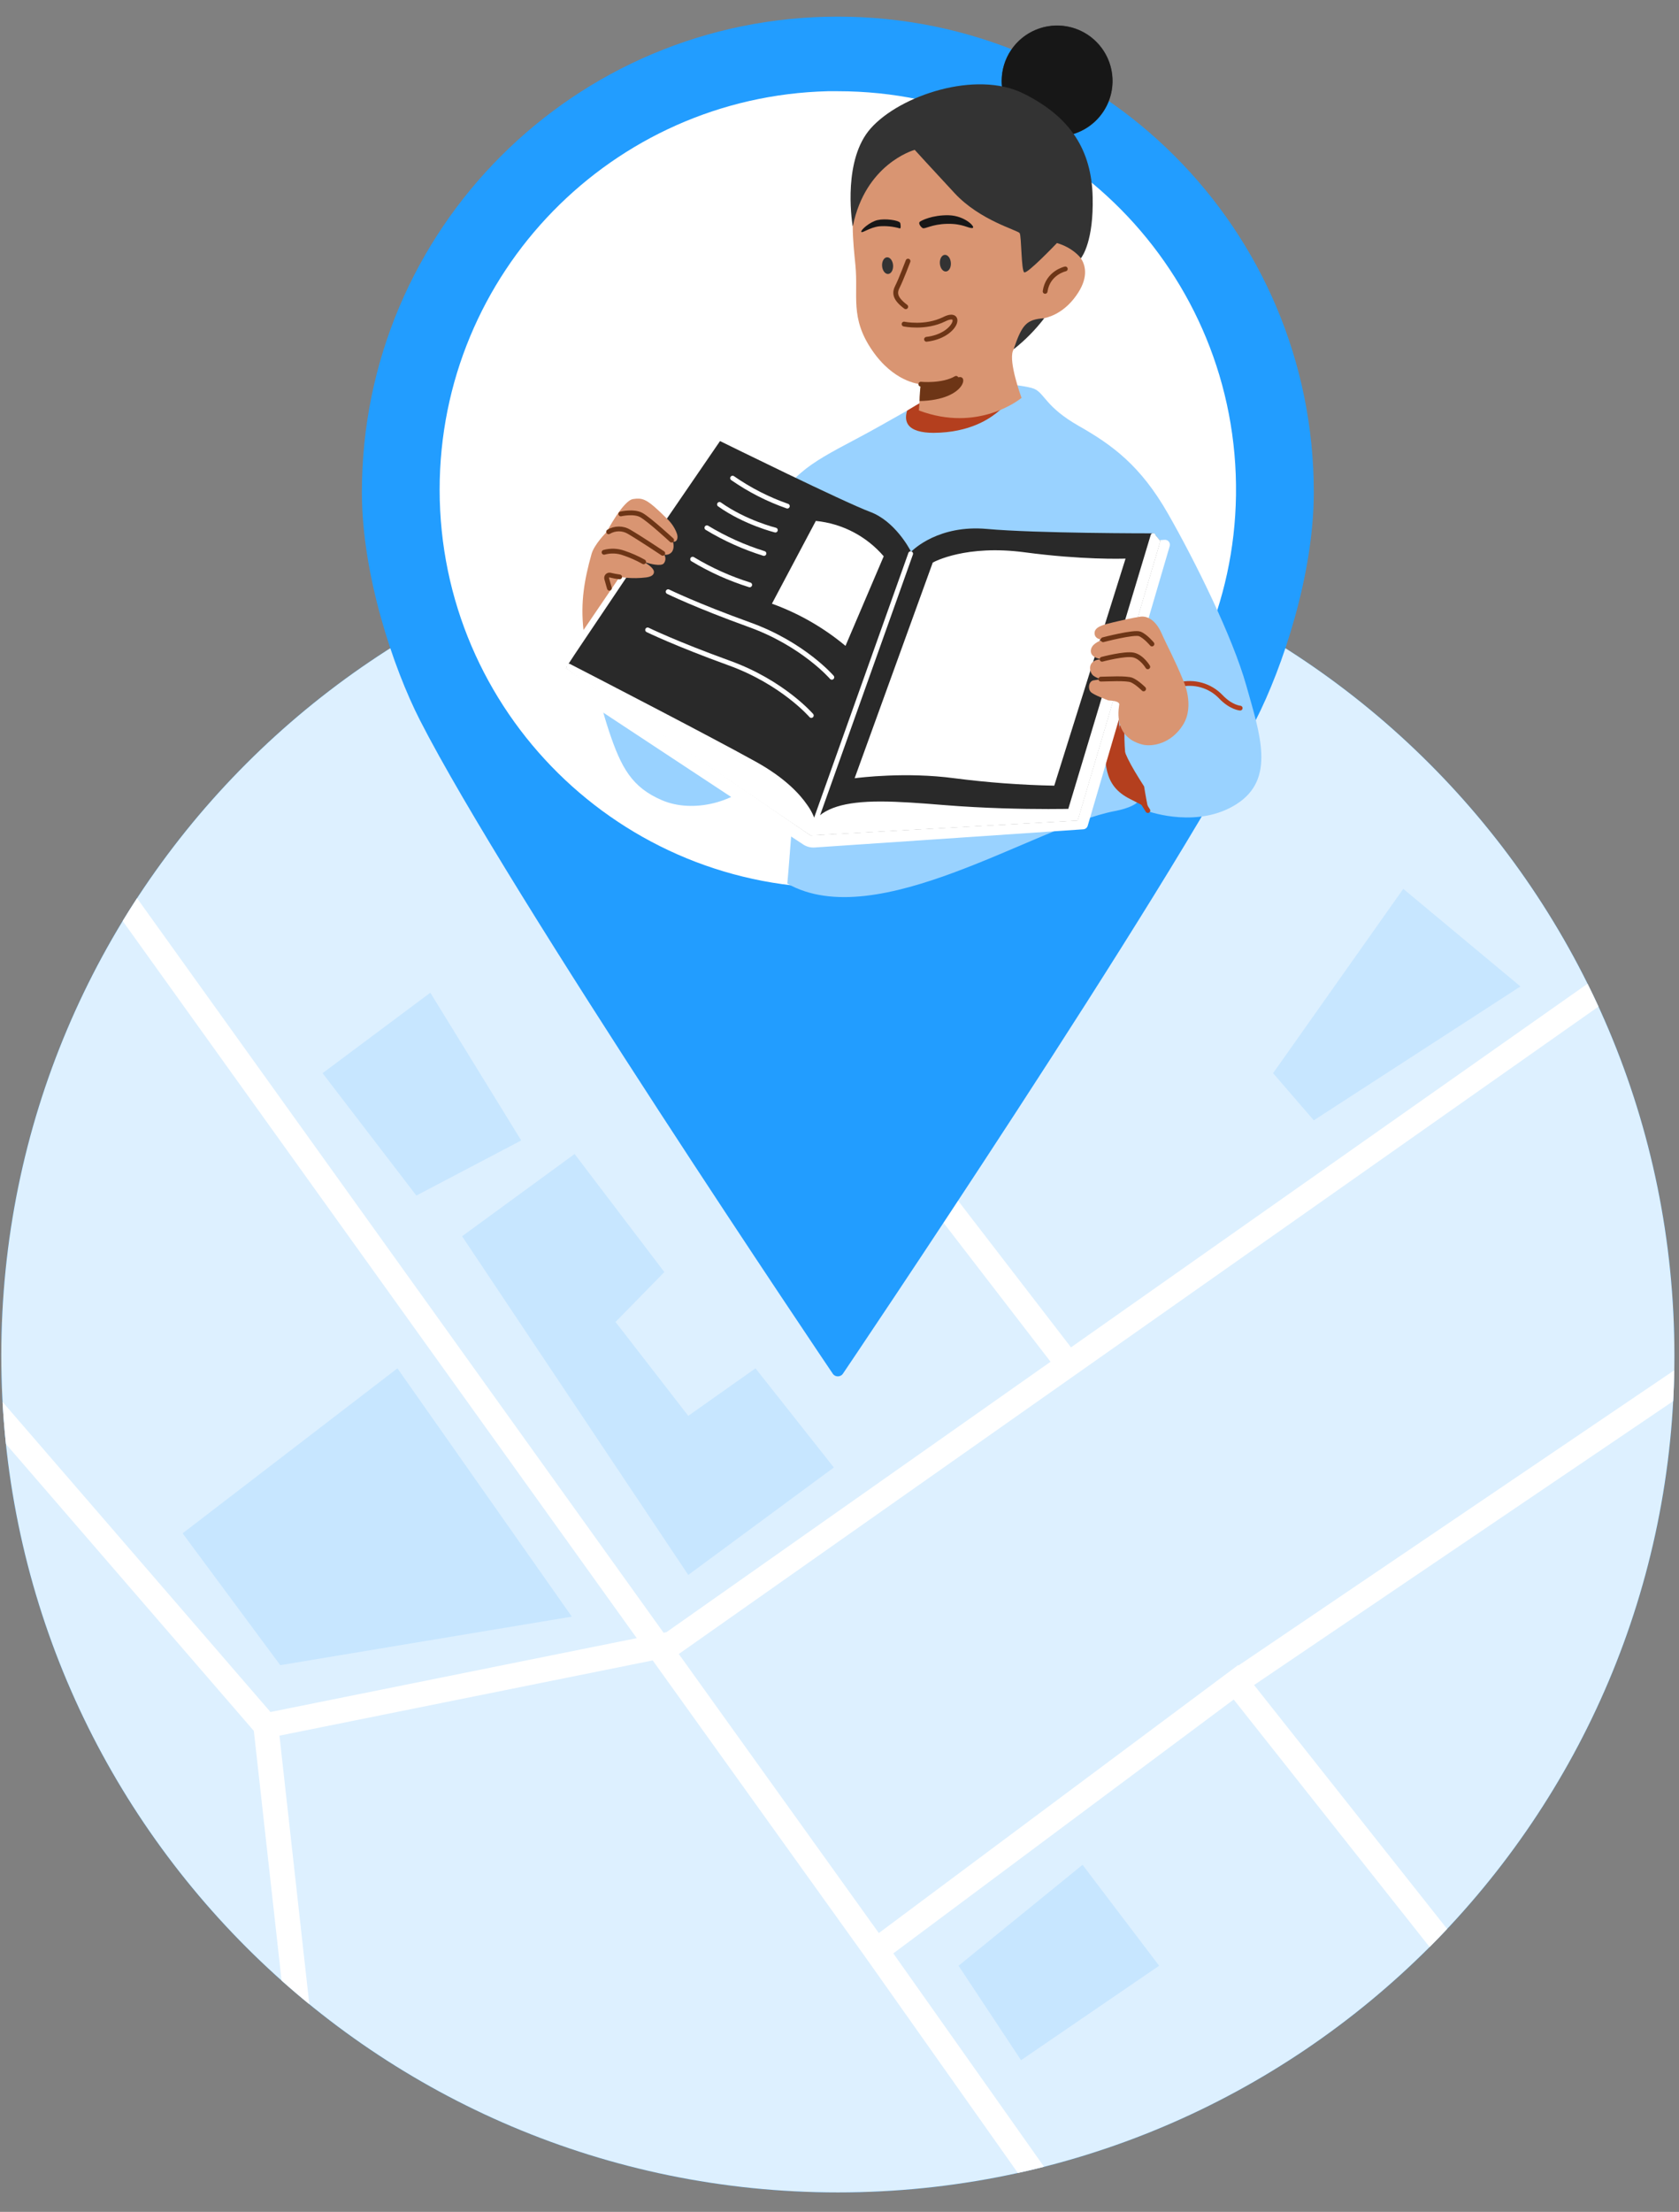 <svg width="341" height="449" viewBox="0 0 341 449" fill="none" xmlns="http://www.w3.org/2000/svg">
<rect x="0" y="0" width="341" height="449" fill="#808080" stroke="none"/>
<g clip-path="url(#clip0_1340_8851)">
<path d="M170.164 445.053C263.998 445.053 340.066 368.985 340.066 275.151C340.066 181.317 263.998 105.249 170.164 105.249C76.329 105.249 0.262 181.317 0.262 275.151C0.262 368.985 76.329 445.053 170.164 445.053Z" fill="#0590FF"/>
<path opacity="0.86" d="M170.164 445.053C263.998 445.053 340.066 368.985 340.066 275.151C340.066 181.317 263.998 105.249 170.164 105.249C76.329 105.249 0.262 181.317 0.262 275.151C0.262 368.985 76.329 445.053 170.164 445.053Z" fill="white"/>
<path opacity="0.1" d="M80.719 277.764L116.135 328.173L56.919 338.024L37.086 311.262L80.719 277.764Z" fill="#0590FF"/>
<path opacity="0.1" d="M308.798 200.246L284.999 180.43L258.555 217.852L266.827 227.423L308.798 200.246Z" fill="#0590FF"/>
<path opacity="0.1" d="M65.514 217.852L87.399 201.514L105.858 231.508L84.559 242.696L65.514 217.852Z" fill="#0590FF"/>
<path opacity="0.1" d="M194.678 399.041L219.863 378.546L235.418 399.041L207.37 418.212L194.678 399.041Z" fill="#0590FF"/>
<path opacity="0.1" d="M93.844 250.955L116.699 234.256L134.929 258.227L125.013 268.355L139.783 287.409L153.44 277.764L169.353 297.893L139.783 319.709L93.844 250.955Z" fill="#0590FF"/>
<path d="M339.816 284.431L254.7 342.058L293.907 391.571C292.742 392.816 291.553 394.038 290.348 395.243L250.561 344.998L181.428 396.533L212.047 439.851C210.284 440.301 208.51 440.718 206.725 441.106L175.864 397.439L132.563 337.058L56.756 352.33L62.822 406.85C60.907 405.29 59.032 403.69 57.19 402.046L51.553 351.367L1.207 293.126C0.902 290.299 0.677 287.449 0.52 284.583L54.932 347.532L129.319 332.541L24.916 186.959C25.862 185.399 26.836 183.856 27.833 182.33L134.77 331.443L135.356 331.325L213.365 276.434L158.108 204.699L166.088 105.302C167.445 105.268 168.802 105.251 170.165 105.251C170.503 105.251 170.841 105.251 171.179 105.257L163.317 203.156L217.515 273.511L322.426 199.692C323.191 201.224 323.929 202.773 324.644 204.333L137.862 335.757L178.488 392.405L251.479 337.992L251.547 338.077L340.035 278.163C340.002 280.263 339.928 282.347 339.816 284.431Z" fill="white"/>
<path d="M170.159 3.379C116.681 3.379 73.5 46.604 73.5 99.919C73.5 116.684 79.866 135.565 85.293 146.2C103.116 181.126 169.085 278.782 169.085 278.782C169.572 279.598 170.754 279.598 171.241 278.782C171.241 278.782 237.21 181.126 255.033 146.2C260.46 135.565 266.826 116.684 266.826 99.919C266.826 46.602 223.645 3.379 170.167 3.379H170.159Z" fill="#0590FF"/>
<path opacity="0.12" d="M170.159 3.379C116.681 3.379 73.5 46.604 73.5 99.919C73.5 116.684 79.866 135.565 85.293 146.2C103.116 181.126 169.085 278.782 169.085 278.782C169.572 279.598 170.754 279.598 171.241 278.782C171.241 278.782 237.21 181.126 255.033 146.2C260.46 135.565 266.826 116.684 266.826 99.919C266.826 46.602 223.645 3.379 170.167 3.379H170.159Z" fill="white"/>
<path d="M168.083 18.518C168.776 18.501 169.463 18.518 170.161 18.518C215.209 18.518 251.653 55.35 251.025 100.543C250.419 144.101 214.87 179.649 171.312 180.255C126.12 180.884 89.289 144.439 89.289 99.392C89.289 55.425 124.383 19.627 168.082 18.519L168.083 18.518Z" fill="white"/>
<path d="M226.37 164.654C210.364 167.71 178.139 189.697 159.906 179.37C159.874 179.35 159.994 179.373 161.528 158.452C161.834 154.281 162.763 151.196 164.155 148.567C165.413 146.187 165.66 141.406 165.692 140.525C165.692 140.515 165.689 140.505 165.686 140.502C165.682 140.495 165.676 140.489 165.669 140.489C165.66 140.486 165.653 140.486 165.643 140.489C165.637 140.492 165.63 140.499 165.627 140.505C165.25 141.168 163.378 144.438 160.992 148.186C159.015 151.284 156.675 154.723 154.578 157.213C149.634 163.081 140.675 165.086 134.499 162.466C128.32 159.84 126.158 155.822 123.684 148.414C121.415 141.604 118.945 130.34 118.756 129.476C118.753 129.469 118.753 129.463 118.756 129.459C118.756 129.453 118.76 129.45 118.763 129.443C118.766 129.437 118.773 129.433 118.782 129.433C118.786 129.433 118.792 129.43 118.795 129.433C119.647 129.619 130.472 131.79 131.707 122.087C131.71 122.081 131.71 122.074 131.72 122.071C131.723 122.064 131.73 122.061 131.736 122.061C131.739 122.058 131.746 122.058 131.752 122.061C131.759 122.061 131.762 122.064 131.772 122.071L140.497 132.938C140.5 132.941 140.503 132.944 140.51 132.947C140.513 132.947 140.519 132.951 140.523 132.951C140.532 132.951 140.536 132.947 140.542 132.947C140.545 132.944 140.549 132.941 140.552 132.938C140.766 132.648 142.278 130.584 144.846 126.024C147.628 121.079 151.178 115.368 155.661 105.944C160.143 96.518 163.716 94.47 173.884 89.109C177.021 87.455 180.775 85.319 184.231 83.359L195.195 77.069C195.198 77.069 195.205 77.066 195.208 77.069C195.497 77.092 207.892 78.005 210.024 78.922C212.186 79.845 212.339 82.628 219.136 86.489C225.933 90.354 231.644 94.525 237.206 104.254C242.765 113.983 250.335 129.274 253.115 139.156C255.894 149.041 259.141 158.153 251.106 163.253C243.412 168.136 233.881 164.934 233.088 164.657C233.084 164.654 233.078 164.654 233.071 164.654C233.065 164.657 233.062 164.657 233.052 164.664C233.049 164.667 233.045 164.67 233.042 164.677C233.042 164.68 233.042 164.69 233.042 164.696C233.234 166.172 229.97 159.146 230.312 160.599C230.396 160.95 229.933 162.484 230.03 162.852C225.657 155.112 238.738 162.294 226.37 164.654Z" fill="#99D2FF"/>
<path d="M189.681 87.864C190.08 87.864 190.509 87.848 190.955 87.825C198.057 87.442 201.701 84.409 202.898 83.411C203.031 83.278 203.18 83.167 203.343 83.076C203.349 83.076 203.359 83.076 203.366 83.073C203.372 83.067 203.375 83.063 203.379 83.057C203.379 83.05 203.379 83.044 203.379 83.037C203.379 83.031 203.375 83.021 203.369 83.018L198.851 78.847C198.847 78.847 198.821 78.847 198.782 78.847C196.24 78.883 193.705 79.058 191.186 79.371C189.105 80.576 186.657 81.835 184.229 83.362C183.859 84.575 183.956 85.55 184.499 86.275C185.289 87.331 187.031 87.868 189.681 87.868V87.864Z" fill="#B43F1E"/>
<path d="M207.464 80.746C207.468 80.752 207.468 80.758 207.464 80.768C207.464 80.775 207.461 80.781 207.455 80.784C207.003 81.152 198.581 87.816 186.651 83.333C186.644 83.326 186.634 83.32 186.631 83.317C186.628 83.31 186.625 83.304 186.625 83.297L186.761 81.412L187.008 78.025C187.008 78.022 187.008 78.015 187.005 78.012C187.005 78.008 187.002 78.005 187.002 78.002C186.999 77.999 186.995 77.996 186.986 77.989C186.982 77.989 186.979 77.986 186.976 77.986C186.511 77.953 181.469 77.449 177.133 71.117C172.572 64.473 174.35 60.075 173.733 53.817C173.499 51.477 173.209 48.785 173.187 46.029C173.154 41.413 173.885 36.576 176.98 32.662C181.921 26.408 188.487 23.086 200.456 24.474C212.425 25.865 221.816 33.735 218.89 50.333C218.89 50.339 218.89 50.349 218.897 50.359C219.294 50.973 219.511 51.685 219.521 52.416C219.521 52.426 219.524 52.432 219.528 52.436C220.379 53.72 221.111 56.06 218.991 59.386C216.589 63.15 213.634 64.245 212.09 64.593C211.508 64.726 211.118 64.782 211.047 64.791C211.04 64.791 211.037 64.795 211.03 64.798C210.829 64.983 206.974 68.546 205.862 70.903C205.803 71.029 205.751 71.156 205.706 71.276C204.874 73.581 207.302 80.3 207.464 80.746Z" fill="#D99572"/>
<path d="M214.695 27.715C216.925 27.715 219.103 27.055 220.959 25.813C222.812 24.575 224.258 22.813 225.11 20.755C225.965 18.698 226.186 16.429 225.75 14.241C225.318 12.056 224.242 10.048 222.666 8.471C221.089 6.891 219.08 5.819 216.892 5.383C214.708 4.951 212.442 5.172 210.381 6.027C208.321 6.878 206.559 8.325 205.323 10.178C204.085 12.03 203.422 14.212 203.422 16.442C203.425 19.429 204.612 22.296 206.725 24.409C208.841 26.522 211.704 27.712 214.695 27.715Z" fill="#333333"/>
<path d="M214.696 27.679C208.487 27.679 203.455 22.647 203.455 16.442C203.455 10.236 208.487 5.204 214.696 5.204C220.901 5.204 225.933 10.236 225.933 16.442C225.933 22.647 220.901 27.679 214.696 27.679Z" fill="#171717"/>
<path d="M185.791 30.436C185.785 30.429 185.781 30.426 185.775 30.426C185.768 30.423 185.762 30.423 185.755 30.426C185.251 30.566 175.766 33.449 173.227 45.84C173.224 45.85 173.221 45.857 173.214 45.863C173.211 45.87 173.198 45.876 173.188 45.876C173.182 45.876 173.172 45.87 173.166 45.863C173.159 45.857 173.156 45.847 173.159 45.84C172.906 44.199 171.293 32.337 176.816 26.086C182.758 19.367 198.208 14.196 207.863 18.984C217.517 23.775 221.688 30.572 221.915 39.989C222.13 48.825 219.835 52.03 219.549 52.394C219.546 52.397 219.542 52.4 219.536 52.404C219.533 52.404 219.529 52.407 219.523 52.407C219.52 52.407 219.51 52.404 219.507 52.404C219.5 52.4 219.497 52.397 219.494 52.394C219.286 52.111 217.8 50.268 214.679 49.341C214.673 49.338 214.666 49.338 214.663 49.341C214.657 49.341 214.65 49.345 214.647 49.354C214.319 49.693 208.617 55.657 208.016 55.283C207.398 54.903 207.473 47.947 207.092 47.333C206.702 46.715 199.057 44.784 193.885 39.222C188.928 33.888 186.019 30.686 185.791 30.436Z" fill="#333333"/>
<path d="M190.886 53.505C190.815 52.572 191.257 51.779 191.875 51.734C192.492 51.688 193.048 52.407 193.116 53.343C193.188 54.273 192.743 55.069 192.125 55.114C191.507 55.16 190.952 54.441 190.886 53.505Z" fill="#333333"/>
<path d="M179.15 54.006C179.081 53.07 179.523 52.28 180.141 52.234C180.759 52.189 181.314 52.907 181.383 53.843C181.448 54.776 181.009 55.569 180.388 55.615C179.774 55.66 179.218 54.942 179.15 54.006Z" fill="#333333"/>
<path d="M197.511 46.286C196.715 46.409 195.545 45.359 192.343 45.438C189.138 45.512 187.824 46.598 187.359 46.286C186.895 45.98 186.511 45.317 186.781 45.047C187.054 44.778 189.368 43.617 192.69 43.698C196.003 43.776 198.243 46.172 197.511 46.286Z" fill="#171717"/>
<path d="M182.8 45.206C182.911 45.366 183.031 46.445 182.758 46.367C181.393 45.97 179.966 45.831 178.549 45.944C176.614 46.172 175.074 47.41 174.921 47.063C174.768 46.715 176.657 45.021 178.243 44.673C179.826 44.319 182.453 44.706 182.8 45.206Z" fill="#171717"/>
<path d="M184.419 53.005C184.419 53.005 182.953 56.87 182.293 58.141C181.639 59.412 181.639 60.533 183.954 62.269" stroke="#6D3516" stroke-width="0.975" stroke-linecap="round" stroke-linejoin="round"/>
<path d="M183.613 65.786C183.613 65.786 187.937 66.709 191.802 64.785C195.667 62.861 194.275 68.185 188.174 68.877" stroke="#6D3516" stroke-width="0.975" stroke-linecap="round" stroke-linejoin="round"/>
<path d="M216.358 54.591C216.358 54.591 212.805 55.361 212.262 59.148" stroke="#6D3516" stroke-width="0.975" stroke-linecap="round" stroke-linejoin="round"/>
<path d="M186.762 81.412C186.771 80.271 186.856 79.127 187.009 77.989C187.009 77.989 191.404 78.428 194.183 76.803C196.858 75.246 196.601 81.204 186.762 81.412Z" fill="#6D3516"/>
<path d="M187.01 77.989C187.01 77.989 191.405 78.428 194.184 76.803" stroke="#6D3516" stroke-width="0.975" stroke-linecap="round" stroke-linejoin="round"/>
<path d="M224.408 148.516C224.408 142.261 225.025 135.617 225.025 135.617L227.314 134.694C227.138 150.138 226.478 150.411 232.365 159.646C232.365 159.646 232.661 161.57 233.171 164.099C232.04 163.501 230.802 162.835 229.501 162.188C223.949 159.408 224.408 154.773 224.408 148.516Z" fill="#B43F1E"/>
<path d="M227.875 147.507C227.813 155.621 228.451 157.208 233.125 164.541" stroke="#B43F1E" stroke-width="0.975" stroke-linecap="round" stroke-linejoin="round"/>
<path d="M165.694 140.382C165.232 137.297 164.127 132.041 164.442 125.943C163.184 130.012 161.907 137.073 160.99 148.183C162.798 145.732 164.374 143.122 165.694 140.382Z" fill="#B43F1E"/>
<path d="M251.874 143.746C251.874 143.746 250.018 143.626 247.935 141.432C246.865 140.313 245.519 139.504 244.031 139.078C242.548 138.649 240.978 138.623 239.477 138.997" stroke="#B43F1E" stroke-width="0.975" stroke-linecap="round" stroke-linejoin="round"/>
<path d="M140.523 132.974C140.523 132.974 144.73 136.439 146.586 139.455C147.85 141.604 148.939 143.853 149.83 146.178" stroke="#B43F1E" stroke-width="0.975" stroke-linecap="round" stroke-linejoin="round"/>
<path d="M165.696 140.382C165.234 137.297 164.129 132.041 164.444 125.943C164.639 120.872 165.979 115.911 168.358 111.428" stroke="#B43F1E" stroke-width="0.975" stroke-linecap="round" stroke-linejoin="round"/>
<path d="M181.336 136.793C181.336 136.793 176.469 144.786 169.52 146.753" stroke="#B43F1E" stroke-width="0.975" stroke-linecap="round" stroke-linejoin="round"/>
<path d="M212.042 64.658C212.049 64.648 212.049 64.645 212.049 64.639C212.052 64.632 212.049 64.626 212.045 64.619C212.042 64.613 212.039 64.609 212.032 64.606C212.026 64.6 212.019 64.6 212.01 64.6C208.499 64.876 207.599 65.819 205.898 70.792C205.898 70.802 205.898 70.808 205.898 70.815C205.902 70.825 205.905 70.828 205.911 70.834C205.918 70.838 205.928 70.841 205.934 70.841C205.941 70.841 205.947 70.838 205.954 70.834C208.229 69.03 210.274 66.956 212.042 64.658Z" fill="#333333"/>
<path d="M112.785 138.24L163.124 171.425C163.813 171.877 164.626 172.095 165.445 172.04L220.003 168.347C220.211 168.334 220.413 168.256 220.579 168.129C220.738 167.996 220.858 167.82 220.914 167.619L237.56 110.873C237.609 110.713 237.615 110.544 237.583 110.385C237.554 110.222 237.479 110.073 237.375 109.943C237.271 109.819 237.134 109.719 236.988 109.65C236.832 109.589 236.666 109.566 236.504 109.579L185.839 113.493C185.622 113.506 185.404 113.454 185.218 113.34L145.583 88.45C145.356 88.307 145.083 88.258 144.823 88.316C144.563 88.375 144.332 88.531 144.186 88.755L134.252 104.115L124.477 115.69L118.506 127.903L112.489 136.835C112.346 137.063 112.297 137.336 112.352 137.599C112.408 137.863 112.564 138.09 112.785 138.24Z" fill="white"/>
<path d="M114.965 135.613C114.965 135.616 114.965 135.623 114.965 135.626C114.968 135.633 114.971 135.636 114.975 135.642C115.885 136.237 164.602 169.563 164.602 169.563C164.608 169.566 164.615 169.572 164.621 169.572L218.839 166.562C218.845 166.562 218.852 166.559 218.858 166.556C218.865 166.553 218.871 166.543 218.871 166.536L235.654 109.826C235.658 109.819 235.658 109.816 235.658 109.806C235.654 109.8 235.654 109.797 235.648 109.793L234.357 108.279C234.357 108.275 234.354 108.272 234.348 108.269C234.344 108.266 234.341 108.266 234.335 108.266C233.652 108.266 210.491 108.285 200.447 107.375C190.724 106.494 185.536 111.506 185.071 111.978C185.065 111.984 185.052 111.988 185.042 111.988C185.039 111.988 185.032 111.984 185.026 111.981C185.022 111.978 185.019 111.968 185.016 111.965C184.736 111.415 181.756 105.776 176.698 103.9C171.474 101.966 147.185 90 146.262 89.548C146.255 89.545 146.249 89.545 146.239 89.545C146.233 89.548 146.226 89.552 146.22 89.558C145.901 90.02 141.152 96.94 135.444 105.278L127.177 117.283L118.947 129.515C117.156 132.174 115.833 134.163 115.248 135.09C115.137 135.252 115.04 135.428 114.965 135.613Z" fill="#292929"/>
<path d="M218.87 166.595C218.877 166.595 218.883 166.591 218.887 166.588C218.893 166.585 218.896 166.578 218.9 166.572L235.686 109.835C235.689 109.829 235.689 109.826 235.686 109.819C235.686 109.809 235.683 109.806 235.676 109.803L234.373 108.269C234.366 108.265 234.36 108.262 234.353 108.262C234.35 108.259 234.343 108.259 234.337 108.259C234.33 108.262 234.327 108.262 234.324 108.269C234.314 108.272 234.311 108.275 234.311 108.282L217.339 164.654C217.336 164.66 217.333 164.667 217.326 164.67C217.323 164.673 217.317 164.677 217.31 164.677C217.008 164.683 215.392 164.719 212.912 164.719C207.731 164.719 199.832 164.576 191.646 163.906C187.06 163.533 182.623 163.191 178.806 163.191C171.561 163.191 167.406 164.495 165.375 167.414C165.372 167.417 165.368 167.42 165.362 167.424C165.355 167.427 165.346 167.427 165.339 167.427C165.333 167.424 165.329 167.42 165.323 167.417C165.32 167.414 165.316 167.407 165.316 167.398C164.959 166.052 164.351 164.778 163.525 163.65C162.062 161.517 159.111 158.302 153.36 155.104C144.21 150.02 121.898 138.493 115.279 135.08C115.276 135.076 115.27 135.076 115.266 135.076C115.26 135.076 115.25 135.076 115.247 135.08C115.244 135.086 115.237 135.09 115.234 135.096C114.919 135.6 114.925 135.619 114.932 135.645C115.042 135.993 159.527 166.162 164.598 169.598C164.604 169.601 164.611 169.605 164.617 169.605L218.87 166.595Z" fill="white"/>
<path d="M234.176 108.727L217.338 164.654C217.335 164.661 217.331 164.667 217.325 164.67C217.322 164.674 217.315 164.677 217.309 164.677C217.006 164.683 215.391 164.719 212.91 164.719C207.729 164.719 199.83 164.576 191.645 163.907C187.058 163.533 182.621 163.191 178.805 163.191C171.559 163.191 167.405 164.495 165.373 167.414C165.37 167.417 165.367 167.42 165.36 167.424C165.354 167.427 165.344 167.427 165.337 167.427C165.331 167.424 165.328 167.42 165.321 167.417C165.318 167.414 165.315 167.407 165.315 167.398C164.957 166.052 164.349 164.778 163.524 163.65C162.061 161.517 159.109 158.302 153.359 155.104C144.329 150.091 122.494 138.802 115.551 135.223" stroke="white" stroke-width="0.975" stroke-linecap="round" stroke-linejoin="round"/>
<path d="M228.546 113.395C228.553 113.395 228.556 113.395 228.563 113.398C228.566 113.401 228.569 113.405 228.572 113.408C228.576 113.411 228.582 113.418 228.582 113.421C228.585 113.427 228.585 113.431 228.582 113.44L214.123 159.466C214.12 159.473 214.117 159.479 214.11 159.486C214.104 159.489 214.097 159.489 214.091 159.489C207.32 159.352 200.562 158.848 193.846 157.984C183.99 156.658 174.446 157.867 173.63 157.977C173.624 157.977 173.617 157.977 173.614 157.974C173.607 157.971 173.601 157.968 173.594 157.964C173.591 157.961 173.591 157.955 173.588 157.948C173.588 157.945 173.588 157.935 173.591 157.929L189.435 114.211C189.438 114.204 189.441 114.198 189.451 114.195C189.757 114.022 196.219 110.534 208.084 112.114C219.708 113.661 227.844 113.421 228.546 113.395Z" fill="white"/>
<path d="M184.951 112.404L165.33 167.479" stroke="white" stroke-width="0.975" stroke-linecap="round" stroke-linejoin="round"/>
<path d="M159.906 102.739C155.96 101.361 152.222 99.45 148.789 97.061" stroke="white" stroke-width="0.975" stroke-linecap="round" stroke-linejoin="round"/>
<path d="M157.473 107.606C157.473 107.606 151.336 106.097 146.125 102.392" stroke="white" stroke-width="0.975" stroke-linecap="round" stroke-linejoin="round"/>
<path d="M155.154 112.352C151.097 111.087 147.206 109.335 143.568 107.138" stroke="white" stroke-width="0.975" stroke-linecap="round" stroke-linejoin="round"/>
<path d="M152.262 118.726C148.206 117.458 144.315 115.709 140.674 113.512" stroke="white" stroke-width="0.975" stroke-linecap="round" stroke-linejoin="round"/>
<path d="M168.942 137.489C168.942 137.489 163.153 130.77 152.263 126.836C141.37 122.903 135.701 120.114 135.701 120.114" stroke="white" stroke-width="0.975" stroke-linecap="round" stroke-linejoin="round"/>
<path d="M164.772 145.245C164.772 145.245 158.983 138.526 148.093 134.592C137.2 130.649 131.531 127.87 131.531 127.87" stroke="white" stroke-width="0.975" stroke-linecap="round" stroke-linejoin="round"/>
<path d="M179.465 112.91C179.468 112.917 179.471 112.92 179.471 112.927C179.475 112.936 179.471 112.943 179.471 112.946L171.735 131.072C171.732 131.075 171.728 131.078 171.725 131.081C171.722 131.088 171.715 131.088 171.712 131.091C171.706 131.091 171.702 131.091 171.696 131.091C171.686 131.088 171.683 131.085 171.68 131.081C167.255 127.398 162.223 124.515 156.811 122.558C156.808 122.558 156.805 122.555 156.801 122.552C156.795 122.545 156.795 122.542 156.792 122.539C156.792 122.532 156.785 122.529 156.785 122.523C156.792 122.519 156.792 122.516 156.795 122.51L165.679 105.769C165.682 105.762 165.685 105.756 165.692 105.756C165.702 105.753 165.708 105.749 165.715 105.749C171.049 106.279 175.974 108.844 179.465 112.91Z" fill="white"/>
<path d="M240.291 138.067C240.327 138.142 242.706 143.194 240.291 147.101C237.86 151.041 233.92 151.619 232.07 151.154C225.686 149.552 227.357 143.184 227.324 142.959C227.204 142.147 225.202 142.264 225 142.147C224.799 142.027 222.221 141.133 221.555 140.492C220.888 139.852 221.09 138.145 222.25 138.087H222.253L223.407 137.892C223.414 137.892 223.42 137.888 223.424 137.882C223.43 137.875 223.433 137.869 223.433 137.862C223.433 137.856 223.43 137.843 223.427 137.84C223.424 137.833 223.417 137.83 223.411 137.827C222.969 137.684 222.546 137.482 222.159 137.229C221.21 136.65 220.661 134.056 223.45 133.845C223.456 133.845 223.466 133.841 223.472 133.835C223.479 133.828 223.482 133.819 223.482 133.809C223.482 133.802 223.479 133.793 223.476 133.786C223.469 133.78 223.459 133.773 223.453 133.773C222.78 133.646 221.463 133.24 221.548 132.05C221.646 130.74 223.264 130.11 223.84 129.924C223.849 129.921 223.856 129.915 223.859 129.908C223.862 129.905 223.866 129.892 223.866 129.885C223.862 129.879 223.859 129.869 223.856 129.866C223.849 129.859 223.84 129.856 223.83 129.856C223.378 129.817 222.348 129.616 222.302 128.575C222.247 127.243 224.122 126.81 225.923 126.372C227.714 125.942 230.149 125.387 231.628 125.185C233.107 124.983 234.785 125.998 235.916 128.569C237.054 131.143 238.526 133.75 240.291 138.067Z" fill="#D99572"/>
<path d="M118.507 127.902L125.847 117.114L127.179 117.283C128.515 117.4 129.858 117.38 131.184 117.221C132.075 117.094 132.712 116.847 132.81 116.216C132.93 115.443 131.62 114.572 131.015 114.214C131.005 114.211 131.002 114.204 130.999 114.194C130.996 114.185 130.996 114.175 130.999 114.169C131.002 114.162 131.009 114.155 131.018 114.152C131.028 114.149 131.035 114.149 131.041 114.152C131.909 114.416 134.256 115.053 134.818 114.36C135.01 114.12 135.121 113.824 135.143 113.518C135.163 113.213 135.088 112.907 134.932 112.644C134.929 112.641 134.929 112.634 134.929 112.624C134.929 112.618 134.929 112.615 134.932 112.608C134.935 112.602 134.945 112.598 134.952 112.595C134.955 112.592 134.961 112.592 134.968 112.592C135.26 112.644 135.56 112.611 135.833 112.501C136.109 112.39 136.343 112.202 136.515 111.961C137.006 111.194 136.733 110.167 136.678 109.982C136.678 109.975 136.678 109.965 136.681 109.956C136.681 109.949 136.688 109.943 136.694 109.939C137.38 110.147 137.929 109.289 137.364 108.022C136.931 106.978 136.275 106.045 135.446 105.278C135.121 104.95 134.731 104.566 134.253 104.114C134.113 103.984 133.967 103.844 133.811 103.698C131.259 101.309 130.391 101.023 128.558 101.309C126.568 101.618 123.305 107.82 123.233 107.957C123.233 107.96 123.233 107.96 123.23 107.963C123.152 108.038 120.681 110.534 120.148 112.436C118.653 117.738 117.883 122.311 118.507 127.902Z" fill="#D99572"/>
<path d="M233.959 130.728C233.959 130.728 232.645 129.141 231.485 128.683C230.324 128.218 224.041 129.863 224.041 129.863" stroke="#6D3516" stroke-width="0.975" stroke-linecap="round" stroke-linejoin="round"/>
<path d="M233.111 135.363C233.111 135.363 231.915 133.354 230.212 132.973C228.515 132.583 223.824 133.828 223.824 133.828" stroke="#6D3516" stroke-width="0.975" stroke-linecap="round" stroke-linejoin="round"/>
<path d="M232.264 139.845C232.264 139.845 230.951 138.532 229.872 138.067C228.796 137.599 224.743 137.862 223.582 137.862" stroke="#6D3516" stroke-width="0.975" stroke-linecap="round" stroke-linejoin="round"/>
<path d="M136.405 109.644C136.405 109.644 131.802 105.402 130.251 104.553C128.71 103.705 126.084 104.326 126.084 104.326" stroke="#6D3516" stroke-width="0.975" stroke-linecap="round" stroke-linejoin="round"/>
<path d="M134.604 112.319C134.604 112.319 130.02 109.267 127.774 107.953C127.147 107.573 126.425 107.372 125.69 107.372C124.956 107.372 124.234 107.573 123.604 107.953" stroke="#6D3516" stroke-width="0.975" stroke-linecap="round" stroke-linejoin="round"/>
<path d="M130.719 114.048C129.438 113.327 128.096 112.735 126.701 112.267C125.411 111.799 124.007 111.744 122.684 112.114" stroke="#6D3516" stroke-width="0.975" stroke-linecap="round" stroke-linejoin="round"/>
<path d="M123.767 119.405L123.22 117.468C123.194 117.371 123.191 117.27 123.217 117.172C123.24 117.075 123.289 116.984 123.357 116.912C123.428 116.841 123.516 116.785 123.611 116.756C123.708 116.73 123.809 116.727 123.906 116.746C124.547 116.902 125.194 117.026 125.847 117.114" stroke="#6D3516" stroke-width="0.975" stroke-linecap="round" stroke-linejoin="round"/>
</g>
<defs>
<clipPath id="clip0_1340_8851">
<rect width="339.804" height="448.895" fill="white" transform="translate(0.264)"/>
</clipPath>
</defs>
</svg>
